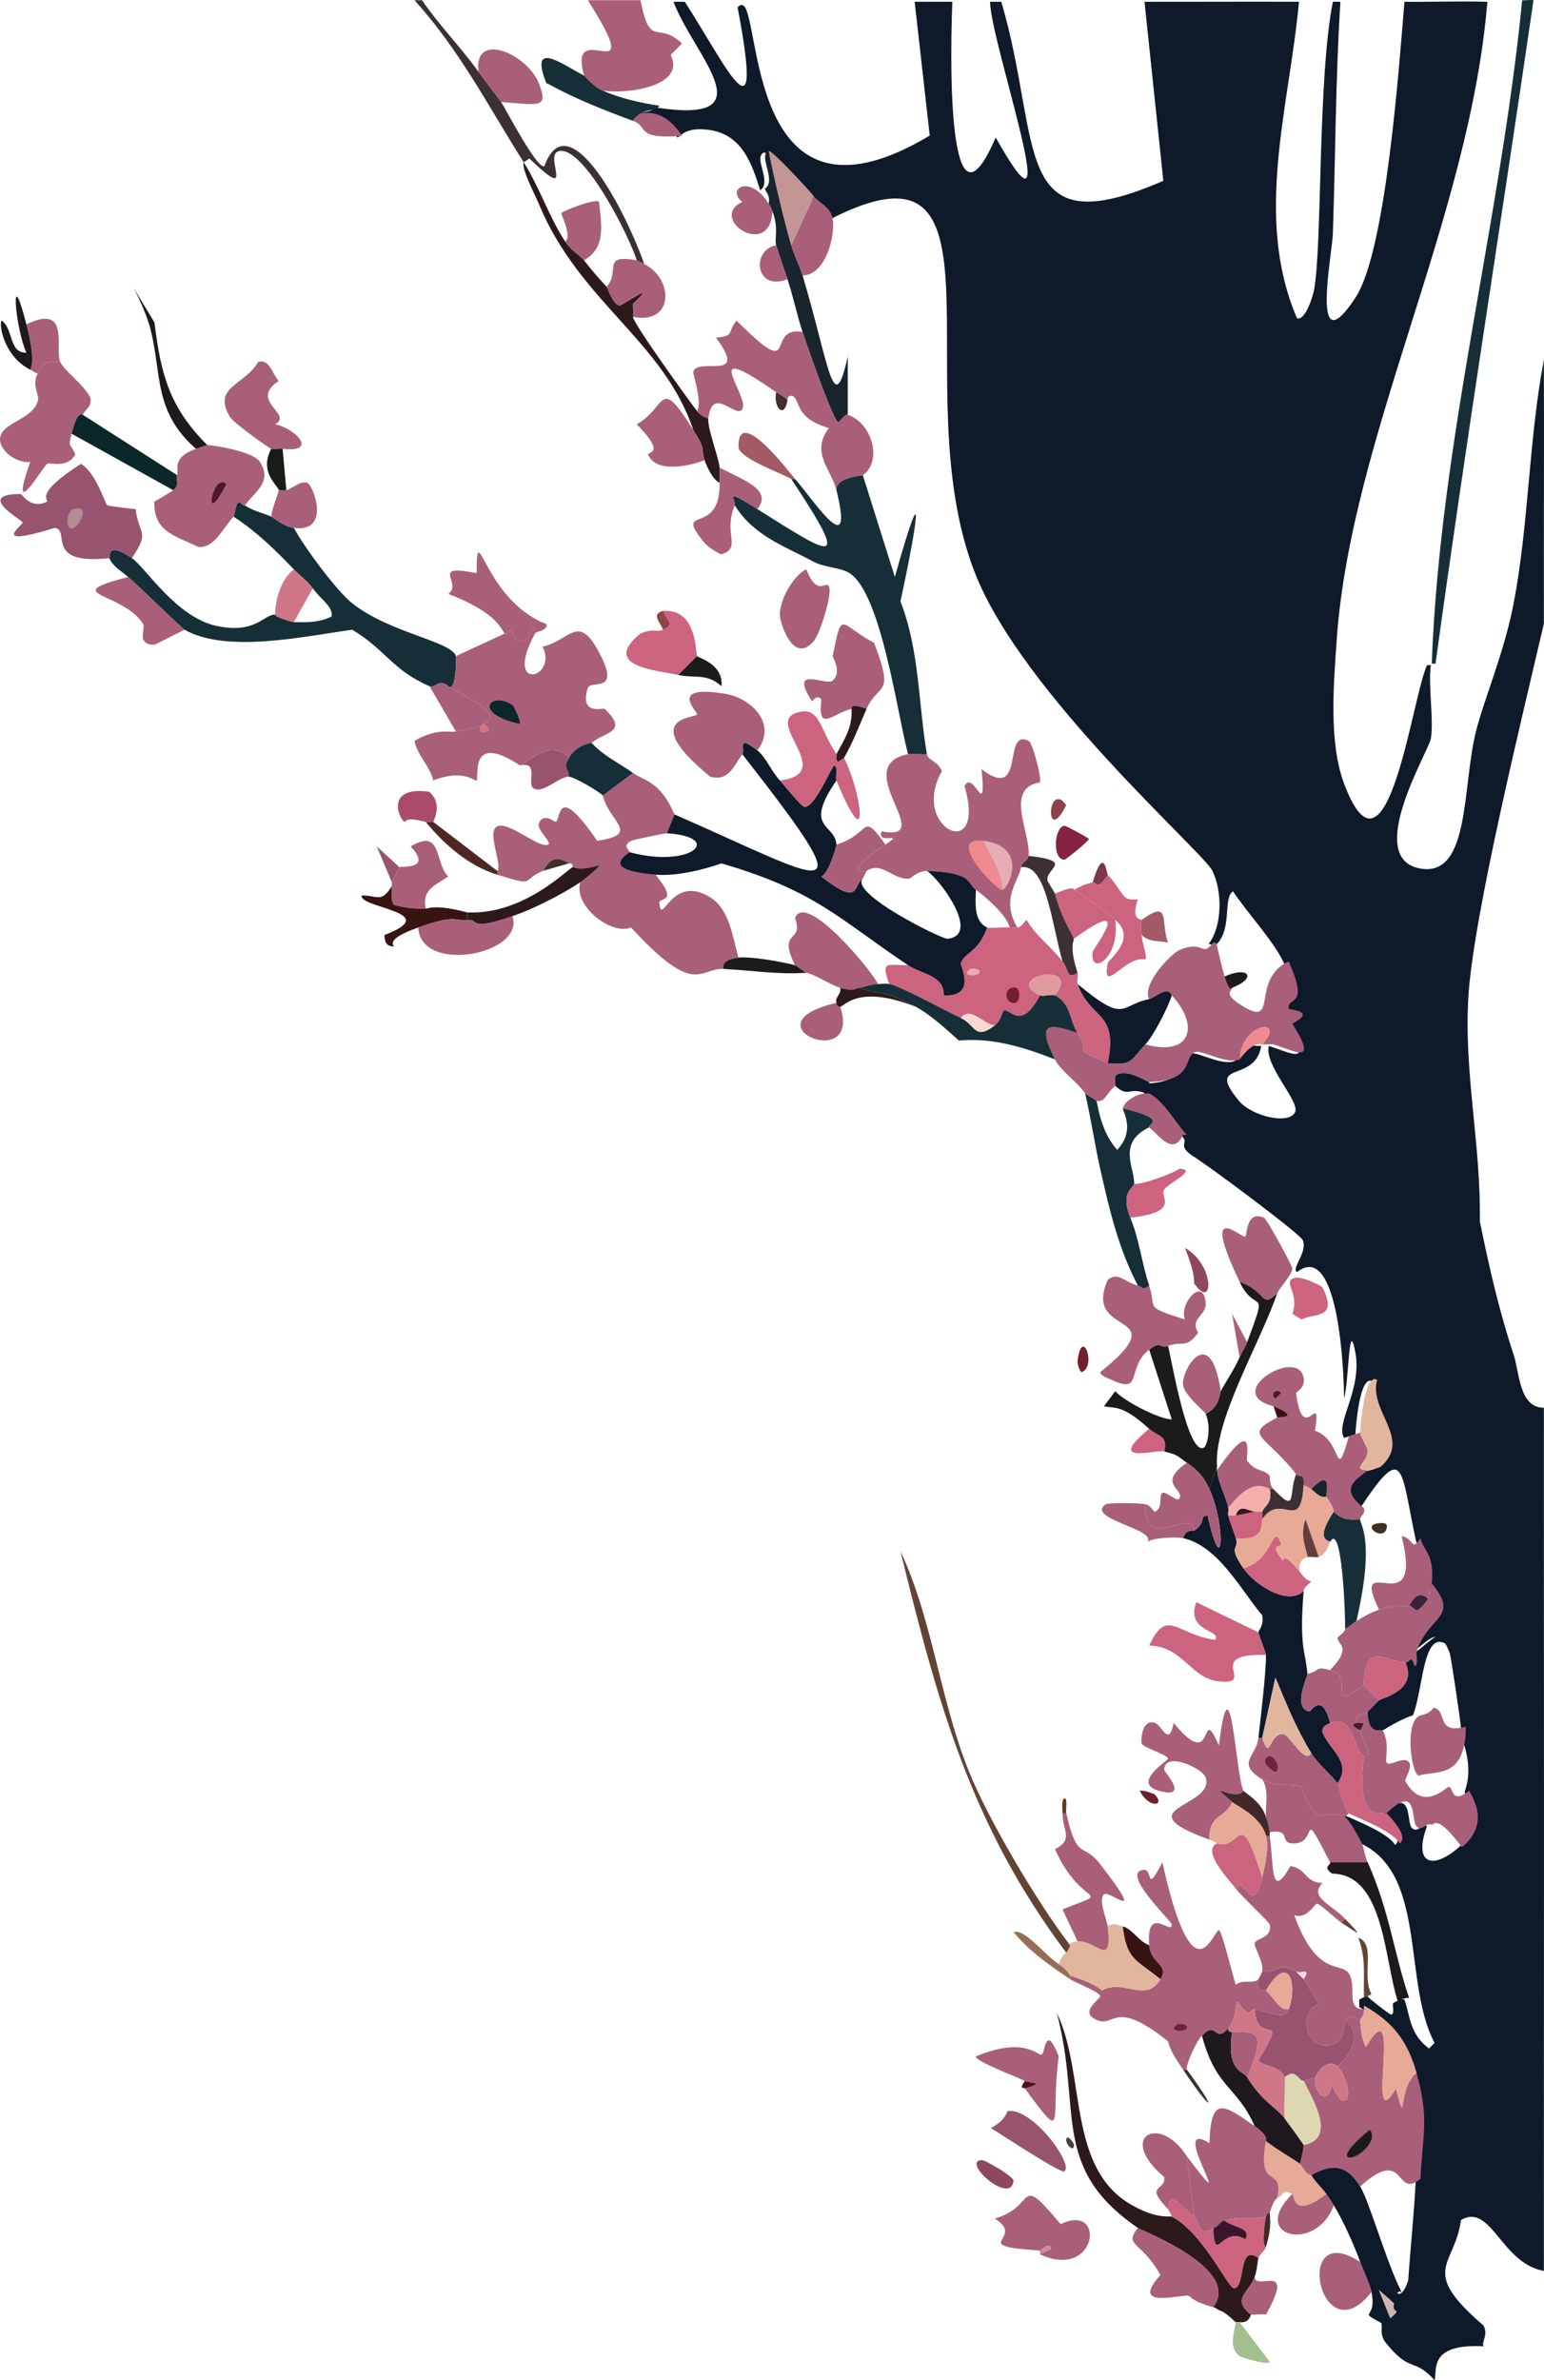 <?xml version="1.0" encoding="UTF-8"?>
<svg id="Layer_2" data-name="Layer 2" xmlns="http://www.w3.org/2000/svg" viewBox="0 0 1303.24 2008.24">
  <defs>
    <style>
      .cls-1 {
        fill: #fad6e7;
      }

      .cls-1, .cls-2, .cls-3, .cls-4, .cls-5, .cls-6, .cls-7, .cls-8, .cls-9, .cls-10, .cls-11, .cls-12, .cls-13, .cls-14, .cls-15, .cls-16, .cls-17, .cls-18, .cls-19, .cls-20, .cls-21, .cls-22, .cls-23, .cls-24, .cls-25, .cls-26, .cls-27, .cls-28, .cls-29, .cls-30, .cls-31, .cls-32, .cls-33, .cls-34, .cls-35, .cls-36, .cls-37, .cls-38, .cls-39, .cls-40, .cls-41, .cls-42, .cls-43, .cls-44, .cls-45, .cls-46, .cls-47, .cls-48, .cls-49 {
        stroke-width: 0px;
      }

      .cls-2 {
        fill: #4d4134;
      }

      .cls-3 {
        fill: #614434;
      }

      .cls-4 {
        fill: #77394b;
      }

      .cls-5 {
        fill: #5f371a;
      }

      .cls-6 {
        fill: #50182e;
      }

      .cls-7 {
        fill: #4e2724;
      }

      .cls-8 {
        fill: #2c191a;
      }

      .cls-9 {
        fill: #551019;
      }

      .cls-10 {
        fill: #a1bf8f;
      }

      .cls-11 {
        fill: #6f1f2d;
      }

      .cls-12 {
        fill: #3a162b;
      }

      .cls-13 {
        fill: #3d3034;
      }

      .cls-14 {
        fill: #392239;
      }

      .cls-15 {
        fill: #3a1720;
      }

      .cls-16 {
        fill: #852340;
      }

      .cls-17 {
        fill: #1b1b1b;
      }

      .cls-18 {
        fill: #19242d;
      }

      .cls-19 {
        fill: #0c2729;
      }

      .cls-20 {
        fill: #3f3026;
      }

      .cls-21 {
        fill: #371312;
      }

      .cls-22 {
        fill: #0e1929;
      }

      .cls-23 {
        fill: #422929;
      }

      .cls-24 {
        fill: #a95f79;
      }

      .cls-25 {
        fill: #1f181e;
      }

      .cls-26 {
        fill: #171c16;
      }

      .cls-27 {
        fill: #162e38;
      }

      .cls-28 {
        fill: #ddd7b2;
      }

      .cls-29 {
        fill: #cd89a2;
      }

      .cls-30 {
        fill: #e19a9d;
      }

      .cls-31 {
        fill: #cc647f;
      }

      .cls-32 {
        fill: #e2b69d;
      }

      .cls-33 {
        fill: #ab4b6a;
      }

      .cls-34 {
        fill: #cf7787;
      }

      .cls-35 {
        fill: #cdb6b0;
      }

      .cls-36 {
        fill: #c39594;
      }

      .cls-37 {
        fill: #b48c94;
      }

      .cls-38 {
        fill: #8e475d;
      }

      .cls-39 {
        fill: #6d2340;
      }

      .cls-40 {
        fill: #986d57;
      }

      .cls-41 {
        fill: #985371;
      }

      .cls-42 {
        fill: #8c4349;
      }

      .cls-43 {
        fill: #a25b65;
      }

      .cls-44 {
        fill: #663c38;
      }

      .cls-45 {
        fill: #e6aeb4;
      }

      .cls-46 {
        fill: #ee8a90;
      }

      .cls-47 {
        fill: #e7aa97;
      }

      .cls-48 {
        fill: #f6dace;
      }

      .cls-49 {
        fill: #f5afab;
      }
    </style>
  </defs>
  <g id="base_layer" data-name="base layer">
    <g>
      <path class="cls-27" d="M206.72,426.35c6.61,4.77,15.24,6.31,22.26,9.54,1.68.77,10.91,8.48,19.08,9.54,8.97,16.69,36.3,53.3,49.29,63.61,31.52,25,83.6,31.96,87.46,44.52.45,1.45.17,31.15-6.36,25.44-8.12-6.93-11.24,2.04-15.9,0-31.77-13.91-36.52-30.35-65.2-47.7-40.18,5.51-106.1,20.21-141.52,0-2.83-1.62-35.6-33.92-47.7-44.52-5.62-4.93-12.66-8.61-15.9-15.9,1.25-.14-3.23-15.21,19.08,0,11.37,7.75,37.45,50.02,71.56,57.24,33.2,7.03,39.93-9.98,49.29-9.54.76,2.4,15.05,6.35,15.9,6.36,11.19.14,21.42.42,31.8-4.77,1.47-8.28-8.18-13.47-15.9-23.85-5.08-6.83-10.42-10.16-15.9-15.9-15.98-16.72-31.45-31.79-50.88-44.52.4-.41,1.86-9.43,3.18-11.13,2.57-3.33,5.05,3.39,6.36,1.59Z"/>
      <g>
        <path class="cls-22" d="M578.05,1.49c35.54,55.3,67.46,125.1,44.52,4.77,1.83-2.65,4.79-2.7,6.36,0,13.23,22.79,8.36,196.43,155.83,108.13q-6.36-56.45-12.72-112.9c10.6.02,21.2-.02,31.8,0-2.74,70.05-1.27,202.96,36.57,114.49,62.74,111.43-3.83-78.19-4.77-114.49,3.18,0,6.36,0,9.54,0,35.19,119.84,6.81,207.56,136.75,151.06q-7.95-75.53-15.9-151.06c43.46.12,86.93-.21,130.39,0-8.08,88.34-38.44,181.91-1.59,267.14,7.33,1.93,13.58-19.86,14.31-23.85,7.07-38.4,3.01-178.75,15.9-243.29,2.12.01,4.24-.01,6.36,0-4.13,65.13-4.17,130.42-6.36,195.59-.59,17.48-19.63,112.81,19.08,54.06,25.8-39.16,36.76-194.87,41.34-249.65,23.3.23,46.69-.64,69.97,0-14.83,181.95-115.41,367.07-127.21,539.05-2.55,37.15-6.74,86.12,6.36,120.85,36.45,96.6,57.65-75.25,69.97-100.18h3.18c-2.39,17.43,2.68,46.57,0,62.02-1.88,10.83-57.62,102.3-7.95,109.72,41.27,6.16,34.32-69.63,46.11-116.08,7.31-28.8,23.83-66.3,31.8-108.13,12.82-67.27,12.64-137.72,25.44-205.13.27,74.2-.12,148.41,0,222.62-17.79,76.34-59.16,245.08-63.61,313.26-4.24,64.98,10.67,126.33,9.54,190.82,7.77,38.42,16.28,75.59,28.62,112.9,4.87,14.71,4.55,44.57,25.44,44.52.15,242.76.11,485.52,0,728.28-36.21-6.53-44.54-57.88-69.97-42.93-5.18,39.46-36.16,41.53,19.08,89.05,4.21,8.19-2.04,13.69,0,17.49-46.77-2.48-38.98,20.03-41.34,28.62-17.64-19.74-20.14-5.31-41.34-31.8-2.95-3.68-3.82-8.03-3.18-12.72-1.17-7.28,2.91-6.13,3.18-6.36,11.05-9.77.85-2.62,3.18-12.72,3.47-15.05,5.96-8.43,6.36-9.54.25-.69,4.49,4.31,9.54-11.13,1.93-28.21,4.95-55.99,6.36-84.28,1.89-37.9,7.55-50.72-3.18-89.05-7.55-26.98-19.49-43.03-44.52-57.24-.05-2.12.07-4.24,0-6.36l6.36-3.18c.61,1.15,19.4,16.19,20.67,15.9,3.2-.73.67-8.22,1.59-9.54.29-.41,6.19-4,9.54-3.18,5.09,14.86,4.27,28.74,20.67,41.34q2.39-2.39,4.77-4.77c-27.69-51.93-5.1-146.89-66.79-170.14-2.34-4.18-9.79-17.59-12.72-19.08q1.59-1.59,3.18-3.18c1.76,1.77,37.44,14.46,42.93,25.44,7.6-5.55-6.38-20.79-11.13-25.44,26.98-26.25,20.29,6.63,25.44,11.13,5.15,4.49,7.15-3.5,12.72-1.59-11.13,29.49,2.28,38.17,25.44,19.08,25.87-21.32,6.48-45.08,6.36-47.7-.11-2.44,8.77-17.4-3.18-47.7.16-2.1-.03-4.25,0-6.36.05-3.51-8.35-60.52-9.54-63.61-9.49-24.57-17.62-9.85-31.8,0,10.38-30.56,36.84-28.07,12.72-57.24,2.56-25.18-7.27-27.6-9.54-38.16-13-60.53-9.3-83.8-47.7-25.44-22.03-17-5.8-23.85,3.18-31.8.43-.38,9.29-1.56,11.13-3.18,26.66-23.44-10.48-46.39-3.18-73.15-10.83-6.42-14.19,39.89-14.31,44.52q-4.77,1.59-9.54,3.18c-7.87-11.72,15.11-40.28,9.54-71.56-5.79-32.53-5.41,23.08-9.54,38.16-.82-47.21-8.96-130.54-39.75-106.54-5.26-2.95,9.32-16.99,4.77-27.03-2.43-5.37-81.4-64.23-93.82-71.56-12.25-8.92-1.94-9.94-7.95-15.9-8.25-8.18-18.78-28.19-31.8-34.98v-9.54c40.25-1,27.94-23.1,39.75-25.44,5.66-1.12,26.11,10.74,36.57,6.36,13.17-17.42,18.3-11.88,19.08-12.72h3.18c-5.39,32.28-47.46,11.47-19.08,46.11,11.03,13.46,42.98,20.8,47.7,9.54,3.82-9.1-26.39-39.48-22.26-55.65,20.19,6.57,37.33,16.98,15.9-17.49,21.43-11.09-3.06-11.44-3.18-12.72-1.02-10.65,17.96-.22,0-39.75-8.15-17.93-30.87-42.3-42.93-60.43-9.27,5.73.95,35.44-17.49,47.7-.43-1.63.3-3.52-3.18-3.18,11.78-15.12,11.82-44.79,3.18-62.02-8.13-16.21-160.43-149.09-200.36-251.24-61.6-157.61,38.23-381.94-124.03-297.35-1.81-10.46-11.54-13.4-15.9-19.08-3.97-5.17-35.5-39.26-38.16-38.16-9.42,3.87,7.24,24.93-3.18,31.8-7.02-22.91-15.56-47.02-42.93-50.88-21.17-2.99-24.28,6.16-27.03,6.36-7.8-12.46-19.35-21.69-34.98-19.08,7.55-4,12.81-1.42,15.9-6.36,97.24,15.25,33.18-43.34,15.9-89.05,3.18,0,6.36,0,9.54,0Z"/>
        <path class="cls-27" d="M1294.37.19c-27.21,186.71-57.07,372.76-82.69,559.73h-3.18c7.05-188.6,57.9-372.4,76.33-559.73,3.1.27,6.54-.55,9.54,0Z"/>
        <path class="cls-24" d="M540.64.19c8.1,41.82,14.56,16.76,34.98,36.57l-9.54,9.54c12.97,26.07-35.51,33.33-57.24,30.21-8.56-3.75-15-12.25-15.9-12.72-14.49-52.94,55.72,19.07,3.18-63.61,14.84.01,29.68-.01,44.52,0Z"/>
        <path class="cls-13" d="M356.19.19c14.54,21.11,32.77,39.67,47.7,60.43,6.14,8.53,13.11,17.06,19.08,25.44,2.74,3.84,30.76,57.95,36.57,54.06,19.11-52.88,65.46,30.13,84.28,82.69-1.49-.74-6.01-3.12-6.36-3.18-5.76-19-43.97-95.65-65.2-92.23-14.94,2.4,16,46.06-25.44,6.36q-2.39,1.59-4.77,3.18C412.35,90.03,387.84,41.98,349.83.19c2.12,0,4.24,0,6.36,0Z"/>
        <path class="cls-24" d="M206.72,426.35c-1.31,1.8-3.79-4.92-6.36-1.59-1.32,1.7-2.78,10.72-3.18,11.13-8.4,8.59-16.52,27.7-30.21,25.44-16.97-8.7-37.96-12.16-36.57-38.16.86-.36,15.21-8.92,15.9-9.54,6.02-5.41,1.46-8.84,3.18-12.72,2.03-4.56-5.46-14.43,15.9-22.26,1.98-.73,9.04-3.14,9.54-3.18,2.47-.18,38.67,4.91,44.52,14.31,10.64,17.1-4.09,24.7-12.72,36.57Z"/>
        <path class="cls-41" d="M114.49,429.53c2.82,22.81,12.46,18.03-3.18,41.34-22.31-15.21-17.83-.14-19.08,0-55.67,6.21-32.15-23.94-46.11-25.44-56.41,17.35-26.09-2.49-27.03-4.77-.82-2-40.49-23.94-1.59-23.85,1.31,0,8.46,13.51,22.26,6.36,2.12-1.1-12.59-5.66,28.62-31.8,13.3,8.32,20.2,33.88,22.26,34.98,1.06.57,22.66,3.31,23.85,3.18Z"/>
        <path class="cls-24" d="M50.88,305.5c3.28,7.27,20.59,19.64,25.44,30.21,1.2,7.99-3.86,8.65-6.36,14.31-.37.85-4.12-5.75-9.54,15.9-3.05,12.17-1.44,7.05,3.18,17.49-7.17,12.41-21.6,6.28-23.85,7.95-3.57,2.64-33.21,52.86-14.31-1.59C14.84,391.15-.02,380.94,0,370.7c.03-14.06,26.5-15.91,31.8-31.8,2.09-6.25-5.44-12.98,0-23.85,4.99-9.97,7.68-10.32,19.08-9.54Z"/>
        <path class="cls-8" d="M477.04,203.73c5.51,8.23,12.61,11.72,15.9,15.9,6.64,8.43,11.63,14.42,19.08,22.26.67.7,5.51,15.59,11.13,15.9,1.68.09,33.81-22.23,11.13-1.59-.18,3.69.28,7.46,0,11.13-.36,4.79,47.32,70.82,54.06,79.51,2.71,3.49,5.75,4.72,9.54,6.36-.92,7.95,8.76,32.77,9.54,41.34.38,4.16-.06,8.52,0,12.72-5.6-2.1-10.94-13.73-12.72-19.08-3.66-10.98,2.37-6.49-9.54-25.44-25.13-75.06-96.31-108.24-130.39-190.82-2.97-7.19-14.81-29.47-12.72-34.98,13.46,21.25,21.86,47.17,34.98,66.79Z"/>
        <path class="cls-24" d="M235.34,321.4c-25.91,16.9,12.83,28.01-3.18,36.57,17.26,3.47,36.96,24.21,6.36,20.67-3.18-.37-7.34.69-9.54,0-2.11-.66-31.8-21.64-34.98-27.03-15.06-25.47,12.62-26.54,23.85-46.11,10.03-3.47,12.7,11.99,17.49,15.9Z"/>
        <path class="cls-24" d="M155.83,531.3q-12.72,6.36-25.44,12.72c-.15-.51-6.93,1.21-9.54-4.77-1.21-2.77,1.25-10.75,0-12.72-17.36-27.44-72.83-24.08-12.72-39.75,12.11,10.61,44.87,42.91,47.7,44.52Z"/>
        <path class="cls-19" d="M69.97,350.02q39.75,25.44,79.51,50.88c-1.72,3.88,2.84,7.31-3.18,12.72q-42.93-23.85-85.87-47.7c5.42-21.65,9.17-15.05,9.54-15.9Z"/>
        <path class="cls-24" d="M248.06,445.43c-8.17-1.06-17.4-8.77-19.08-9.54.12-5.62,6.5-21.11,6.36-22.26,2.07-.23,4.79.46,6.36,0,5.56-1.65,10.97-7.84,17.49-6.36,4.95,1.13,20.92,42.32-11.13,38.16Z"/>
        <path class="cls-25" d="M174.91,375.47c-.5.04-7.56,2.45-9.54,3.18-35.72-31.49-28.67-61.84-38.16-100.18-6.61-26.69-30.08-60.73,3.18-6.36,5.34,43.61,12.6,71.53,44.52,103.36Z"/>
        <path class="cls-24" d="M50.88,305.5c-11.4-.78-14.1-.43-19.08,9.54-2.38-.46-4.18-2.08-6.36-3.18,4.46-7.15-1.01-29.63-3.18-38.16,37.53-18.29,23.75,21.01,28.62,31.8Z"/>
        <path class="cls-25" d="M22.26,273.7c2.17,8.53,7.64,31.01,3.18,38.16-22.96-11.53-26.8-40.21-23.85-41.34,10.12,7.84,5.78,27.4,20.67,27.03-9.51-21.07-14.22-79.66,0-23.85Z"/>
        <path class="cls-26" d="M238.52,378.65q1.59,17.49,3.18,34.98c-1.57.46-4.29-.23-6.36,0-.47-3.83-17.09-15.1-6.36-34.98,2.2.69,6.36-.37,9.54,0Z"/>
        <path class="cls-24" d="M1027.23,798.44c2.07,7.76,4.53,19.4,6.36,25.44,4.47,14.78,6.12,9.02,6.36,9.54.7,1.53-7.34,4.52,4.77,12.72,37.21,25.18,8.91-18.98,42.93-34.98,17.96,39.53-1.02,29.1,0,39.75.12,1.28,24.61,1.63,3.18,12.72,21.43,34.48,4.29,24.06-15.9,17.49-1.45-.47-4.26.24-6.36,0h-3.18c20.94-22.36-17.16-19.59-19.08,12.72-10.47,4.38-30.92-7.48-36.57-6.36-11.81,2.35.49,24.44-39.75,25.44-1.65.04-17.33-10.92-27.03-6.36-3.26,1.53-.76,8.83-1.59,9.54-8.58,7.38-8.5,14.15-15.9,12.72-.32-.47-9.22-5.89-9.54-6.36-6.52-9.64-20.43-18.5-25.44-28.62-14.45-29.21-8.13-31.83,19.08-22.26,3.67,5.52,5.71,9.31,4.77,15.9q10.34,4.77,20.67,9.54c21.82,1.96,19.13-2.87,31.8-15.9,37.08,10.46,46.92-14.44,22.26-41.34-3.6-8.73-13.93,2.15-19.08,3.18-6.65-12.49,18.67-38.44,25.44-41.34,21.19-9.1,18.43,6.72,28.62-6.36,3.48-.34,2.75,1.56,3.18,3.18Z"/>
        <path class="cls-24" d="M1148.08,1704.82c.56,7.94,1.15,15.02,4.77,22.26,32.93-55.19-1.8,81.48,25.44,34.98,9.55,37.27.69-1.2,17.49-12.72,10.73,38.33,5.07,51.15,3.18,89.05-21.93,17.61-11.86-28.7-50.88,6.36-10.32-16.55-21.69-20.72-41.34-9.54-4.9-.46-7.43-7.44-9.54-9.54,1.09-2.91,3.49-15.15,3.18-15.9,27.9-5.31,8.06-37.81,0-54.06.5,0,7.63-2.54,9.54-3.18-1.32,12.98,10.59,25.91,14.31,6.36,11.39,28.44,21.49,6.98,4.77-15.9,12.32-9.98,20.44-28.14,6.36-38.16,4.95-6.63,7.96-2.18,12.72,0Z"/>
        <path class="cls-24" d="M1138.53,1211.88q4.77-1.59,9.54-3.18c-.06,2.33,6.32,13.53,6.36,14.31.61,11.05-14.62,16.82,0,17.49-8.98,7.95-25.21,14.8-3.18,31.8,1.53,5.06-2.91,6.24-3.18,9.54-8.46.92-16.12.24-22.26-6.36-.6-.65,1.51-1.26-6.36-12.72-.73-1.06,6.19-26.07-12.72-6.36-1.7-1.15-4.27-2.66-6.36-3.18.74-12.14-3.06-5.36-6.36-9.54-26.63-33.77-45.21-32.57-15.9-47.7,1.09-.56,21.01.59-3.18-9.54-44.23-11.07,21-50.6,25.44-23.85,1.48,8.91-6.5,11.6-6.36,12.72,5.59,46.62,21.89-5.78,15.9,31.8,23.69,7.87,16.64,46.4,28.62,4.77Z"/>
        <path class="cls-24" d="M1167.16,1459.94c6.25,12.1,1.55,23.76,3.18,27.03,2.19,4.39,14.34-6.2,19.08,0,3.07,4.02-4.1,14.26-3.18,15.9,14.88,26.52,34.31,4.93,36.57,4.77,4.27-.3,1.28,15.53,17.49,3.18.12,2.62,19.51,26.38-6.36,47.7-21.42-28.85-23.73-18.49-25.44-19.08-5.57-1.91-7.57,6.08-12.72,1.59-5.15-4.5,1.54-37.38-25.44-11.13-2.29-2.24-26.78,11.62-19.08-47.7,8.54-2.72-1.62-11.68-3.18-22.26,3.15-5.69,5.15-6.7-3.18-6.36-1.81-7.83,5.78-6.15,9.54-9.54-.11,20.96,12.16,14.82,12.72,15.9Z"/>
        <path class="cls-24" d="M1195.78,1393.15c-1.15,3.4,1.94,9.57-1.59,12.72-3.54-10.98-3.82-2.96-7.95-3.18-17.19-.92-34.2-18.77-34.98,19.08-35.46,25.48-5.52-6.86-28.62-12.72,19.34-19.57,5.96-21.88,6.36-27.03.12-1.51,6.23-4.18,6.36-7.95,3.64-1.48,6.15-4.29,9.54-6.36,6.93-4.24,11.14-6.7,19.08-9.54,12.58-4.51,16.14-2.09,25.44-3.18,2.99-.35,4.25,4.77,7.95,3.18,3.22-3.01,5.91-5.45,7.95-9.54.29-.59,3.11-12.07,3.18-12.72,24.12,29.17-2.34,26.69-12.72,57.24Z"/>
        <path class="cls-22" d="M1148.08,1844.75c7.42,11.89,22.93,66.21,34.98,89.05-.4,1.11-2.89-5.51-6.36,9.54q-6.36-5.57-12.72-11.13,4.77,11.93,9.54,23.85c-.27.24-4.35-.92-3.18,6.36-27.59-15.36-7.46-2.62-12.72-28.62-1.22-6.01-6.95-18.09-9.54-25.44-4.65-13.2-15.01-36.15-22.26-47.7-2.16-3.44-3.95-6.21-6.36-9.54-4.08-5.64-9.14-9.98-12.72-15.9,19.65-11.18,31.02-7.01,41.34,9.54Z"/>
        <path class="cls-24" d="M1135.35,1533.08c2.93,1.49,10.38,14.9,12.72,19.08,3.62,6.46,3.02,11.54,6.36,19.08h-31.8c-25.75-50.21-9.44-16.35-30.21-15.9-13.97.3-1.2-12.54-20.67-9.54-1.28-9.27-3.11-12.02-3.18-12.72-.83-8.89,3.05-22.84-3.18-31.8,11.15,6.84,28.75,3.28,33.39,6.36,12.94,38.53,20.01,17,36.57,25.44Z"/>
        <path class="cls-24" d="M1106.73,1479.02c5.53,9.02,15.61,17.01,22.26,25.44.84,1.07,5.74,21.64,9.54,25.44q-1.59,1.59-3.18,3.18c-16.56-8.45-23.64,13.09-36.57-25.44-4.64-3.08-22.24.48-33.39-6.36-22.59-13.85-4.89-19.4-3.18-34.98h3.18c7,20.64,5.48-3.74,17.49-3.18,5.91.28,18.47,26.21,23.85,15.9Z"/>
        <path class="cls-18" d="M667.86,206.91c2.52,8.91,7.03,17.08,9.54,25.44,22.47,74.82,26.05,123.44,38.16,68.38v49.29c-2.46-.79-5.89,4.95-7.95,6.36-4.28-1-26.22-64.22-30.21-76.33-4.75-14.41-7.91-29.98-12.72-44.52-3.15-9.52-6.6-19.03-9.54-28.62-1.67-5.42,2.39-14.54-3.18-28.62-1.44-3.64-1.33-3.32-3.18-6.36,1.48-7.15-2.12-9.25-3.18-12.72,10.42-6.87-6.24-27.94,3.18-31.8,5.63,26.75,11.62,53.18,19.08,79.51Z"/>
        <path class="cls-31" d="M1151.26,1482.2c-7.69,59.32,16.79,45.46,19.08,47.7,4.75,4.66,18.73,19.89,11.13,25.44-5.5-10.98-41.17-23.68-42.93-25.44-3.8-3.8-8.7-24.38-9.54-25.44,12.61-17.91-7.6-28.43-12.72-42.93-1.9-5.37,6.49-7.46,6.36-7.95,20.9-5.4,17.26,16.56,28.62,28.62Z"/>
        <path class="cls-24" d="M1237.12,1456.76c-.03,2.11.16,4.26,0,6.36-2.89,37.09-24.07,30.51-39.75,34.98-6.25-2.25-12.27-46.14,1.59-50.88,9.44-1.72,10.5-6.45,11.13-6.36,11.77,1.74,1.52,22.96,27.03,15.9Z"/>
        <path class="cls-27" d="M492.94,63.8c.9.47,7.34,8.97,15.9,12.72,15.01,6.57,31.73,10.22,47.7,12.72-3.09,4.94-8.35,2.36-15.9,6.36-.4.21-6.18,4.89-6.36,6.36-55.61-20.36-69.28-30.69-73.15-31.8-14.77-37.53,13.83-15.68,31.8-6.36Z"/>
        <path class="cls-47" d="M1195.78,1749.34c-16.8,11.52-7.95,49.99-17.49,12.72-27.25,46.5,7.48-90.17-25.44-34.98-3.62-7.24-4.21-14.32-4.77-22.26-.17-2.41,3.28-2.73,3.18-9.54-.02-1.06.02-2.12,0-3.18,25.03,14.21,36.97,30.27,44.52,57.24Z"/>
        <path class="cls-24" d="M1198.96,1297.74c2.27,10.57,12.11,12.98,9.54,38.16-.07.65-2.89,12.13-3.18,12.72-7.65-6.1-11.75-1.37-15.9,6.36-9.3,1.09-12.86-1.33-25.44,3.18-25.82-53.84,38.35,14.99,19.08-62.02,10.18,1.13,8.1,13.75,15.9,1.59Z"/>
        <path class="cls-24" d="M702.84,184.65c2.49,14.37-6.05,47.69-25.44,47.7-2.51-8.36-7.02-16.53-9.54-25.44q9.54-20.67,19.08-41.34c4.36,5.68,14.09,8.62,15.9,19.08Z"/>
        <path class="cls-22" d="M1227.58,1393.15c-26.89-29.32-25.4,30.69-34.98,54.06-7.71,2.43-18.36,8.26-25.44,12.72-.56-1.08-12.83,5.05-12.72-15.9,3.6-3.25,6.25-6.4,9.54-9.54,1.59-1.52,32.84-8.08,22.26-31.8,4.13.22,4.41-7.8,7.95,3.18,3.53-3.15.44-9.32,1.59-12.72,14.18-9.85,22.31-24.57,31.8,0Z"/>
        <path class="cls-25" d="M1154.44,1571.24c18.74,42.28,21.93,76.35,34.98,114.49-3.35-.82-9.25,2.77-9.54,3.18-11.74-36.4-11.5-107.74-55.65-108.13-8.35-6.18-.41-7.23-1.59-9.54h31.8Z"/>
        <path class="cls-32" d="M1154.44,1240.5c-14.62-.67.61-6.44,0-17.49-.04-.78-6.42-11.98-6.36-14.31.12-4.64,3.48-50.94,14.31-44.52-7.3,26.75,29.84,49.71,3.18,73.15-1.84,1.62-10.7,2.8-11.13,3.18Z"/>
        <path class="cls-36" d="M686.94,165.57q-9.54,20.67-19.08,41.34c-7.46-26.33-13.45-52.76-19.08-79.51,2.66-1.09,34.2,32.99,38.16,38.16Z"/>
        <path class="cls-24" d="M966.8,922.47c.92.39,2.37-.42,3.18,0,13.03,6.79,23.55,26.8,31.8,34.98h-3.18c-8.21,17.36-18.55,2.49-28.62-6.36-2.5-2.2,17.85-6.65-22.26-15.9,1.5-6.66,12.54-12.44,19.08-12.72Z"/>
        <path class="cls-24" d="M575.63,114.68c-40.39,2.9-27.46-7.64-41.34-12.72.18-1.47,5.96-6.15,6.36-6.36,15.63-2.61,27.19,6.62,34.98,19.08Z"/>
        <path class="cls-22" d="M969.98,912.93v9.54c-.81-.42-2.26.39-3.18,0-13.3-5.69-14.72,3.95-25.44-6.36.83-.72-1.67-8.01,1.59-9.54,9.7-4.56,25.38,6.4,27.03,6.36Z"/>
        <path class="cls-46" d="M1065.39,881.13c-.78.84-5.91-4.7-19.08,12.72,1.92-32.31,40.02-35.08,19.08-12.72Z"/>
        <path class="cls-3" d="M1157.62,1682.55l-6.36,3.18c-.58-18.23,2.07-32.87-4.77-50.88,15.33,5.67,2.41,31.26,11.13,47.7Z"/>
        <path class="cls-35" d="M1176.7,1943.34c-2.33,10.1,7.87,2.95-3.18,12.72q-4.77-11.93-9.54-23.85,6.36,5.57,12.72,11.13Z"/>
        <path class="cls-8" d="M989.06,1870.19c26.17,13.33,47.65,60.46,52.47,60.43,10.13-.07,3.02-38.34,20.67-25.44-.67,1.79-1.07,10.1-3.18,15.9-4.85,13.35-19.94,18.57-3.18,31.8-1.21,4.8-4.68,7.01-9.54,6.36-1.04-.14-2.14.14-3.18,0-.79-.11-8.17-8.12-12.72-9.54-2.79-.87-3.61-2.49-6.36-3.18,24.44-32.14-59.23-63.79-63.61-66.79-74.47-51.07-46.74-99.96-68.38-181.28,24.91,51.46,7.96,130.98,63.61,162.19,21.55,12.09,31.85,8.75,33.39,9.54Z"/>
        <path class="cls-24" d="M1068.57,1952.88c-1.96-.79-8.4.28-12.72,0-16.76-13.23-1.67-18.46,3.18-31.8.79,12.48,35.15-14.12,9.54,31.8Z"/>
        <path class="cls-10" d="M1046.31,1987.86c-8.78-6.69-5.32-17.66-3.18-28.62,1.04.14,2.14-.14,3.18,0l25.44,33.39c-1.57,3.6-24.41-3.99-25.44-4.77Z"/>
        <path class="cls-24" d="M454.78,70.16c8.63,21.62.35,18.31-31.8,15.9-5.97-8.38-12.94-16.91-19.08-25.44-4.51-34.74,40.86-15.56,50.88,9.54Z"/>
        <path class="cls-24" d="M537.46,219.63c.35.06,4.87,2.44,6.36,3.18,25.09,12.55,25.23,51.38-9.54,44.52.28-3.68-.18-7.44,0-11.13,22.68-20.64-9.45,1.68-11.13,1.59-5.62-.32-10.46-15.2-11.13-15.9,12.11-13.02-5.07-27.72,25.44-22.26Z"/>
        <path class="cls-24" d="M569.27,687.13q-3.18,7.95-6.36,15.9c-1.54-.1-28.86,5.62-30.21,6.36-8.28,4.55-.62,8-1.59,9.54-1.25,1.99-26.35,15.15,22.26,19.08,20.19,24.89,2.67,18.47,3.18,23.85,2,21.04,9.77-25.35,42.93-4.77,16.49,10.24,18.78,33.48,23.85,50.88-5.22.67-14.28,2.37-12.72,9.54-20.42-.97-23.31,24.61-77.92-34.98-15.93,6.92-48.66-17.32-42.93-38.16,2.04-1.34,16.54-12.75,15.9-14.31-18.19,5.23-21.22,1.19-22.26,1.59.34-3.88-2.76-2.9-3.18-3.18-15.88-10.69-19.63,5.19-22.26,6.36-18.93,8.4-4.71,13.36-38.16,3.18v-3.18c4.82-5.08-10.89-36.3,1.59-38.16,10.85-1.62,34.05,19.46,41.34,15.9,3.46-1.69-9.7-12.41-7.95-17.49,3.58-10.38,13.7-1.2,14.31-1.59,4.78-3.03.61-33.95,34.98,15.9,37.55-5.49,9.77-16.19,4.77-38.16q12.72-9.54,25.44-19.08c9.06,6.52,23.03,6.78,34.98,34.98Z"/>
        <path class="cls-24" d="M451.6,534.48c-27.43,50.44,19.89,37.81,6.36,11.13,23.03-5.07,30.01-28.69,47.7,4.77,19.06,36.06-7.16,22.66-9.54,30.21-7.35,23.32,13.22,16.44,14.31,17.49,20.45,19.74.72,19.1-11.13,28.62-.89.72-12.13.88-19.08,12.72-13.7-14.88-28.64-.88-41.34,6.36-43.92-28.95-34.09,11.08-36.57,12.72-1.63,1.07-10.93-10.17-36.57,0-2.76-11.97-13.43-21.19-15.9-33.39,19.32-11.38,30.45-6.73,34.98-7.95,1.63-.44,26.3-3.85,28.62-11.13,2.82-8.83-28.07-21.87-34.98-27.03,6.53,5.7,6.81-23.99,6.36-25.44l41.34-19.08c1.65,1.17,4.49-3.34,4.77-3.18,1.81,1.07,2.17,8.23,6.36,9.54,12.67,3.96,10.28-23.03,14.31-6.36Z"/>
        <path class="cls-24" d="M359.37,766.64c-1.63-.25-10.61,1.2-27.03-3.18-2.68-3.72-1.73-10.59-1.59-15.9.03-1.02-.2-2.22,0-3.18.39-1.86,5.27-11.49,6.36-12.72,1.02-1.15,28.39,2.67,9.54-17.49,26.94-16.3,20.03,14.47,31.8,25.44-12.25,7.61-22.48,11.82-19.08,27.03Z"/>
        <path class="cls-8" d="M489.76,744.38c-16.03,10.58-38.99,22.27-57.24,28.62-38,13.22-27.42,2.27-38.16,3.18v-6.36c47.68,2.19,84.43-36.4,89.05-38.16,1.04-.4,4.07,3.64,22.26-1.59.64,1.56-13.87,12.97-15.9,14.31Z"/>
        <path class="cls-24" d="M378.45,579c6.91,5.16,37.8,18.21,34.98,27.03-2.32,7.28-27,10.69-28.62,11.13q-11.13-19.08-22.26-38.16c4.67,2.04,7.78-6.93,15.9,0Z"/>
        <path class="cls-21" d="M359.37,766.64c1.74.26,7.31-4.21,34.98,3.18v6.36c-11.55.98-9.19-4.96-41.34,6.36-30.4,10.7-19.24,15.81-20.67,15.9-8.95.55-7.37-9.31-7.95-9.54,51.2-19.36-21.75-22.68-19.08-33.39,13.22-.2,16.33,6.88,25.44-7.95-.14,5.31-1.09,12.18,1.59,15.9,16.42,4.38,25.41,2.93,27.03,3.18Z"/>
        <path class="cls-33" d="M362.55,668.05c.42,1.38,11.13,7.58,3.18,25.44-2.05-.22-4.69.45-6.36,0-18.56-5.02-16.69.36-17.49,0-5.76-2.57-16.63-30.86,20.67-25.44Z"/>
        <path class="cls-7" d="M365.73,693.49q27.03,20.67,54.06,41.34v3.18c-24.11-7.33-44.6-25.37-60.43-44.52,1.67.45,4.31-.22,6.36,0Z"/>
        <path class="cls-41" d="M337.11,731.66c-1.09,1.23-5.97,10.86-6.36,12.72q-6.36-15.11-12.72-30.21,9.54,8.75,19.08,17.49Z"/>
        <path class="cls-20" d="M480.22,728.47l-22.26,6.36c2.63-1.17,6.38-17.05,22.26-6.36Z"/>
        <path class="cls-24" d="M451.6,534.48c-4.04-16.67-1.64,10.32-14.31,6.36-4.19-1.31-4.55-8.47-6.36-9.54-.28-.16-3.12,4.35-4.77,3.18-3.36-2.39-3.88-16.34-47.7-33.39,12.64-9.27-16.72-25.67,23.85-17.49.2-50.2,5.58,22.27,58.83,42.93,1.86,5.49-8.48,6-9.54,7.95Z"/>
        <path class="cls-31" d="M588.35,553.56q-7.95,7.95-15.9,15.9c-18.75-4-65.67-7.43-31.8-34.98,11.87-4.76,14.19-.67,19.08-3.18,9.27-4.75,4.79-5.22,0-15.9.87-.24,2.23-.02,3.18,0,25.71.61,24.15,36.03,25.44,38.16Z"/>
        <path class="cls-24" d="M585.17,362.74c11.91,18.96,5.88,14.46,9.54,25.44-12.32,5.05-41.16,11.43-47.7-4.77-.89-2.21,15.91.29-9.54-25.44,25.94-14.48,18.07-42.38,47.7,4.77Z"/>
        <path class="cls-24" d="M639.23,429.53c-30.52-19.13-17.22-7.68-19.08-3.18-10.06,24.24,6.37,35.76-11.13,41.34-.82.26-11.22-5.73-14.31-9.54-27.48-33.81,13.44-3.93,12.72-50.88-.06-4.2.38-8.56,0-12.72,22.16,11.45,44.59,19.01,31.8,34.98Z"/>
        <path class="cls-42" d="M559.73,531.3c-3.33-7.38-9.89-13.19,0-15.9,4.79,10.68,9.27,11.15,0,15.9Z"/>
        <path class="cls-34" d="M263.96,496.32q-7.95,14.31-15.9,28.62c-.86-.01-15.14-3.96-15.9-6.36.39-13.37,4.72-29.48,15.9-38.16,5.48,5.74,10.82,9.07,15.9,15.9Z"/>
        <path class="cls-6" d="M186.05,407.27c1.86-.63,4.06-.24,4.77,1.59-18.14,34.91-12.75,1.11-4.77-1.59Z"/>
        <path class="cls-37" d="M62.02,429.53c16.55-5.28,2.8,20.28-3.18,15.9-3.77-2.76-1.82-14.3,3.18-15.9Z"/>
        <path class="cls-24" d="M677.4,280.06c4,12.11,25.94,75.33,30.21,76.33,2.06-1.41,5.49-7.15,7.95-6.36,20.41,6.57,29.7,39.04,12.72,50.88-1.05.73-22.73,1.57-22.26,12.72-4.47-17.95-22.12-31.8-6.36-52.47-28.29-8.2-23.56-21.55-30.21-27.03-5.7-.99-4.54,3.36-4.77,3.18-7.37-5.7-9.07-6.03-9.54-6.36-67.91-47.48-21.78,3.34-28.62,14.31-5.28,8.45-25.3-20.85-28.62,7.95-3.79-1.64-6.83-2.87-9.54-6.36,4.66-8.04-3.83-31.59-3.18-33.39,4.5-12.51,47.57,9.21,19.08-28.62,16.79-1.22,9.1-4.98,17.49-14.31,54.47,54.43,22.9,4.1,55.65,9.54Z"/>
        <path class="cls-24" d="M492.94,219.63c-3.29-4.18-10.39-7.67-15.9-15.9,6.1-3.88-3.51-22.69-3.18-23.85.45-1.6,29.02-12.98,31.8-9.54,1.89,19.26,6.14,38.55-12.72,49.29Z"/>
        <path class="cls-24" d="M868.21,722.11c-.45,4.19-5.84,5.33-6.36,9.54-1.3,10.63-17.74,26.27-3.18,50.88-2.99.15-3.56.09-6.36,0-2.35-10.13-20.41-25.97-28.62-31.8-7.92-5.62-1.47-14.52-41.34-15.9-5.06-.17-10.57,3.15-14.31,6.36-13.88,2.02-23.72-15.22-36.57-6.36-20.89,3.09,8.64-17.48,15.9-22.26,17.83-11.74-8.03.95-3.18-11.13,48.37,9.22-28.51-54.8,22.26-65.2,4.55-.93,10.87.62,15.9,0,.93,5.5,8.87,5.47,12.72,14.31-27.7,48.48,38.36,79.04,19.08,12.72,7.25-14.89,18.91,30.97,14.31-14.31,37.73,28.76,17.21-35.33,39.75-23.85,3.54,1.8,11.24,31.72,9.54,34.98-30.5,4.99-7.51,43.23-9.54,62.02Z"/>
        <path class="cls-27" d="M728.28,400.91q13.52,42.93,27.03,85.87c27.71-98.27,17.83-40.33,4.77,20.67,16.04,41.25,15.03,85.94,22.26,128.8-5.03.62-11.35-.93-15.9,0-9.11-33.83-22.46-135.27-49.29-152.65-7.31-4.74-21.63-4.93-30.21-9.54-24.79-13.31-50.59-21.85-66.79-47.7,1.87-4.49-11.44-15.95,19.08,3.18,63.39,39.74,80,51.94,28.62-25.44h3.18c15.41,17.18,50.62,72.4,34.98,9.54-.47-11.15,21.21-11.99,22.26-12.72Z"/>
        <path class="cls-31" d="M963.62,776.18c.16.62-1.04,1.33,0,12.72.82,9.01,4.97,17.93,3.18,20.67-16.72-4.12-37.1,31.31-31.8,3.18.62-3.29,25.29-20.58,6.36-36.57-9.84-8.31-24.84-19.38-34.98-25.44,3.31-1.13,3.92-3.12,15.9-6.36,2.97-.8,3.3,8.34,12.72-6.36,14.85,16.55,11.19,22.41,25.44,20.67-6.27,18.6,2.92,16.47,3.18,17.49Z"/>
        <path class="cls-31" d="M906.38,750.74c10.14,6.06,25.15,17.13,34.98,25.44,4.4,33.17-22.05,47.68-19.08,27.03.43-3.02,36.73-49.38-15.9-11.13-1.27-4.36-10.51-17.39-15.9-38.16,18.58-7.66,15.13-2.92,15.9-3.18Z"/>
        <path class="cls-13" d="M890.47,753.92c5.39,20.77,14.63,33.81,15.9,38.16.4,1.38-4.22,6.17,3.18,28.62-9.17,6.43-7.18-2.39-12.72-9.54-9.26-32.09-13.67-82.7-34.98-79.51.52-4.21,5.91-5.35,6.36-9.54,39.27,4.44,14.32,10.45,15.9,20.67.18,1.15,6.2,10.51,6.36,11.13Z"/>
        <path class="cls-43" d="M985.88,795.26c-7.45-1.7-15.54-.01-22.26-6.36-1.04-11.39.16-12.1,0-12.72,24.91-18.23,15.7,2.15,22.26,19.08Z"/>
        <path class="cls-16" d="M898.42,696.67c1.16-.15,20.11,10.1,20.67,11.13.64,1.19-19.32,17.52-20.67,17.49-10.69-.2-8.5-27.56,0-28.62Z"/>
        <path class="cls-4" d="M935,738.02c-9.43,14.7-9.75,5.56-12.72,6.36,9.69-32.09,11.77-7.42,12.72-6.36Z"/>
        <path class="cls-42" d="M892.06,674.41c3.9-1.04,5.63,2.7,7.95,4.77-14.54,29.41-16.28-2.54-7.95-4.77Z"/>
        <path class="cls-24" d="M648.77,171.93c1.85,3.04,1.74,2.72,3.18,6.36-1.91,41.19-54.97,6.11-25.44-7.95-13.99-11.14,6.83-23.83,22.26,1.59Z"/>
        <path class="cls-24" d="M655.13,206.91c2.94,9.59,6.39,19.11,9.54,28.62-26.78,10.81-31.27-24.26-9.54-28.62Z"/>
        <path class="cls-22" d="M1027.23,1240.5c1.09,10.96,7.41,21.51,9.54,31.8.39,1.91-.45,4.53,0,6.36,1.49,6.06,4.49,13.04,6.36,19.08,3.19,10.3-7.4,5.44,6.36,25.44,9.57,13.91,37.64,32.18,50.88,19.08-3.85,48.66,1.54,50.15,3.18,69.97.24,2.87-13.07,28.57,1.59,31.8,1.43.32,10.57-17.41,17.49,9.54.13.49-8.26,2.58-6.36,7.95,5.12,14.5,25.33,25.02,12.72,42.93-6.65-8.44-16.73-16.42-22.26-25.44-12.62-20.59-20.97-41.51-30.21-63.61q-5.57,25.44-11.13,50.88h-3.18c1.99-18.11,6.58-56.34,6.36-69.97-.03-2-5.56-14.92-6.36-19.08-.32-1.65,5-5.15,3.18-14.31-18.9-22.9-37.3-58.44-66.79-65.2,2.15-7.94,9.08-6.02,9.54-6.36,11.19-8.25,3.02-11.51,11.13-12.72,13.17,58.57,15.61,8.36,1.59-22.26q3.18-9.54,6.36-19.08c.07,1.05-.1,2.13,0,3.18Z"/>
        <path class="cls-17" d="M1078.11,1091.03c-15.36,44.28-53.57,106.86-50.88,146.29q-3.18,9.54-6.36,19.08c-4.91-10.71-9.53-15.58-19.08-22.26-9.74-6.81-7.04-6.28-19.08-9.54,3.01-13.94-5-12.07-12.72-19.08-23.74-21.56-29.37-16.71-38.16-19.08l9.54-12.72c5.89,7.37,36.24,23.65,47.7,23.85q-9.54-29.42-19.08-58.83c10.49-8.08,8.6-.67,15.9-3.18,2.48,8.33,16.24,92.62,30.21,85.87,2.37-1.14,6.84-15.6,1.59-28.62,11.68-5.25,11.86-17.5,12.72-19.08,5.27-9.64,11.42-18.41,15.9-28.62,1.88-4.29,4.73-8.36,6.36-12.72,18.7-49.94,7.47-21.83-6.36-50.88,23.83,8.32,17.52,23.05,31.8,9.54Z"/>
        <path class="cls-24" d="M960.44,1084.66c4.6,1.14,3.03,4.68,9.54,0,6.7,20.16-5.43,17.25,30.21,28.62-5.38-13.23,15.43-36.85,17.49-14.31,1.03,11.23-13.85,13.05-6.36,25.44-10.44,13.96-11.94,6.5-25.44,11.13-7.3,2.51-5.41-4.9-15.9,3.18-19.56,15.07-4.82,38.27-31.8,25.44-3.01-1.43-9.07-3.18-9.54-6.36,66.52-53.81-15.74-27.85,6.36-77.92,9.12-7.39,13.85,1.9,25.44,4.77Z"/>
        <path class="cls-27" d="M925.46,928.83c1.26,1.86,2.56,24.32,17.49,41.34,15.9-16.57,4.36-33.14,4.77-34.98,40.12,9.26,19.76,13.71,22.26,15.9-27.4,13.28-12.02,34.48-12.72,47.7-.19,3.58-12.01,6.76-3.18,28.62,7.57,18.32,9.71,38.6,15.9,57.24-6.51,4.68-4.94,1.14-9.54,0-16.45-31.37-24.13-64.34-31.8-98.59-4.72-21.07-7.81-42.55-12.72-63.61.32.47,9.22,5.89,9.54,6.36Z"/>
        <path class="cls-24" d="M1078.11,1091.03c-14.29,13.51-7.97-1.22-31.8-9.54-34-71.42,1.87-36.25,4.77-38.16,1.77-1.17.37-22.48,15.9-15.9,2.26.96,23.9,40.48,23.85,42.93-.09,5.06-11.53,17.24-12.72,20.67Z"/>
        <path class="cls-24" d="M1074.93,1256.4h-3.18c-15.18-8.32-26.57,5.84-34.98,15.9-2.13-10.29-8.45-20.84-9.54-31.8,33.89-48.71,23.77-10.07,25.44-7.95,7.96,10.11,13.7,6.3,19.08,12.72.37.44-.85,6.89,3.18,11.13Z"/>
        <path class="cls-24" d="M1030.41,1173.71c-.86,1.58-1.04,13.83-12.72,19.08-.57-1.42-17.61-15.46-19.08-23.85-2.14-12.17,22.97-54.76,31.8,4.77Z"/>
        <path class="cls-31" d="M954.08,1027.42c-8.83-21.86,2.99-25.04,3.18-28.62,7.09.96,34.09-9.35,38.16-12.72,16.22.86-8.25,11.37-12.72,17.49-4.49,6.15,14.93,18.83-28.62,23.85Z"/>
        <path class="cls-31" d="M1092.42,1078.3c6.63-2,23.29,6.83,23.85,7.95,13.86,27.69-7.96,21.15-17.49,27.03q-3.98-2.39-7.95-4.77c6.37-17.97-8.81-27.07,1.59-30.21Z"/>
        <path class="cls-13" d="M1100.37,1253.22c-2.53,41.5-18.55,4.81-34.98,28.62.56-1.11-.54-4.57,0-6.36,1.49-4.94,8.93-6.8,6.36-19.08h3.18c20.22,21.29,12.46,4.32,19.08-12.72,3.3,4.19,7.1-2.6,6.36,9.54Z"/>
        <path class="cls-38" d="M1000.19,1052.86c25.33,14.18,24.35,53.52,7.95,30.21-1.03-1.47,2.01-5.25-7.95-30.21Z"/>
        <path class="cls-24" d="M1052.67,1132.37c-1.63,4.36-4.48,8.43-6.36,12.72q-3.18-18.29-6.36-36.57,6.36,11.93,12.72,23.85Z"/>
        <path class="cls-21" d="M1078.11,1195.97q-1.59-4.77-3.18-9.54c24.19,10.13,4.27,8.98,3.18,9.54Z"/>
        <path class="cls-31" d="M896.83,811.16c5.54,7.15,3.55,15.98,12.72,9.54.82,2.48-.85,7.22,0,9.54,11.33,31,34.69,22.68,25.44,66.79q-10.34-4.77-20.67-9.54c.94-6.59-1.1-10.38-4.77-15.9-7.21-10.87-5.21-24.44-19.08-31.8,23.77-30.13-46.15-15.63-12.72,0-15.9,30.67-25.45,10.88-30.21,12.72-1.81.7-2.1,8.37-7.95,12.72-9.51-.83-20.33-16.86-28.62-6.36-14.21-6.6-51.07-27.02-60.43-28.62-6.63-19.28-3.27-16.13,15.9-15.9,11.38,7.62,30.86,8.54,30.21,25.44,28.17,1.47,13.69-25.14,14.31-27.03,3.12-9.46,14.53-8.51,22.26-30.21,1.64.76,11.62-.25,19.08,0,2.8.09,3.37.15,6.36,0,3.41-.17,5.45-4.46,7.95-6.36,8.25,14.23,19.57,21.25,30.21,34.98Z"/>
        <path class="cls-27" d="M741,830.24c3-.11,6.75-.48,9.54,0,9.35,1.6,46.21,22.03,60.43,28.62,12.86,5.97,11.33,19.23,28.62,6.36,5.85-4.35,6.14-12.02,7.95-12.72,4.76-1.84,14.31,17.95,30.21-12.72,2.5,1.17,10.52-1.17,12.72,0,13.88,7.36,11.87,20.94,19.08,31.8-27.21-9.57-33.53-6.94-19.08,22.26-26.11-10.26-52.87-18.54-81.1-15.9-10.63-9.53-24.12-21.97-36.57-28.62-27.11-14.48-28.84-9.36-47.7-15.9,5.95-1.1,9.42-2.93,15.9-3.18Z"/>
        <path class="cls-22" d="M969.98,842.96c5.15-1.03,15.48-11.91,19.08-3.18-2.63,9.35-15.6,34.49-22.26,41.34-12.67,13.03-9.99,17.86-31.8,15.9,9.25-44.11-14.11-35.79-25.44-66.79,41.1,34.19,35.17,17.78,60.43,12.72Z"/>
        <path class="cls-17" d="M1039.95,833.42c-.24-.52-1.89,5.24-6.36-9.54,19.94-9.06,28.14,1.07,6.36,9.54Z"/>
        <path class="cls-24" d="M1135.35,1618.95l-3.18,3.18c-4.57-3.05-18.06-16.09-20.67-15.9-2.05.15-8.54,13.49-19.08,9.54,19.17,53.21,39.63,39.1,46.11,49.29,7.17,11.26-3.31,30.2,12.72,30.21.1,6.81-3.35,7.13-3.18,9.54-4.76-2.18-7.77-6.63-12.72,0-.62.83-.26,15.68-7.95,19.08-23.93,10.59-33.58-25.02-14.31-33.39q-6.36-10.34-12.72-20.67c6.75-10.19-2-4.34-6.36-6.36-18.48-8.56-11.7,1.09-28.62,0,1.26-9.01-7.19-20.77-6.36-23.85,1.33-4.92,14.8-3.83,12.72-15.9-.35-2.05-24.03-24.02-28.62-30.21,6.34-13.59,14.24,26.02,22.26-9.54,2.36-10.45,5.88-24.57,3.18-34.98h3.18c3.62,25.54.31,55.33,17.49,25.44,13.51,1.89,12.07,13.96,27.03,14.31-11.39,12.04,6.58,17.28,19.08,30.21Z"/>
        <path class="cls-41" d="M1094.01,1663.47q3.18,3.18,6.36,6.36,6.36,10.34,12.72,20.67c-19.27,8.37-9.62,43.98,14.31,33.39,7.7-3.41,7.33-18.25,7.95-19.08,14.08,10.02,5.96,28.19-6.36,38.16-.98.8-3.23-4.65-11.13,0-4.89,2.88-7.36,9.34-7.95,9.54-1.91.64-9.04,3.18-9.54,3.18-4.75.04-6.15-11.12-15.9-3.18-4.98-10.6-20.09-8.86-22.26-14.31,26.63-44.23-.93-9.53-3.18-42.93,15.37,2.65,24.84,9.58,28.62,0,7.92-20.08.34-49-19.08-15.9-.75-.73-8.44,3.4-6.36-9.54.24-.26,3.13-6.01,3.18-6.36,16.93,1.09,10.14-8.56,28.62,0Z"/>
        <path class="cls-25" d="M1036.77,1711.18c-.32,2.63.73,3.11,3.18,3.18-4.99,33.46,9.51,32.92,12.72,38.16,12.71,20.73,23.92,24.73,31.8,34.98,2.42,3.14,15.38,21,15.9,22.26.31.75-2.09,12.99-3.18,15.9-1.22-1.21-18.49-11.37-28.62-19.08-.63-.48,3.08-3.89-9.54-12.72-15.23-34.39-32.53-31.54-44.52-76.33,13.17-13.77,10.04,7.32,22.26-6.36Z"/>
        <path class="cls-47" d="M1097.19,1825.67c2.11,2.1,4.64,9.08,9.54,9.54,3.58,5.92,8.64,10.26,12.72,15.9-28.64,22-26.98.77-28.62,0-9.24-4.34-5.59.22-12.72,3.18,5.86-28.17-17.48-4.57-9.54-47.7,10.13,7.72,27.4,17.87,28.62,19.08Z"/>
        <path class="cls-28" d="M1100.37,1755.7c8.06,16.25,27.9,48.75,0,54.06-.52-1.26-13.48-19.12-15.9-22.26-1.25-5.53.74-33.4,0-34.98,9.75-7.94,11.15,3.22,15.9,3.18Z"/>
        <path class="cls-34" d="M1128.99,1742.98c16.72,22.89,6.62,44.34-4.77,15.9-3.72,19.55-15.64,6.62-14.31-6.36.59-.2,3.06-6.67,7.95-9.54,7.9-4.65,10.15.8,11.13,0Z"/>
        <path class="cls-17" d="M1156.03,1797.04c2.16,1.18,2.27,6.1,1.59,7.95-6.87,18.79-41.89,24.83-1.59-7.95Z"/>
        <path class="cls-24" d="M1059.03,1793.86c12.62,8.83,8.91,12.24,9.54,12.72-7.94,43.14,15.4,19.53,9.54,47.7-.14.7-2.56.24-6.36,12.72-.07.22-1.94-1.3-3.18,3.18-18.43,3.64-17.4-1.1-34.98,3.18-4.22,1.03-5.35,5.58-9.54,6.36-12.6,9.3-12.25-6.89-15.9-9.54q-3.18-25.44-6.36-50.88c48.31,63.98-18.02-34.12,19.08-11.13,1.18-40.56,11.67-32.85,38.16-14.31Z"/>
        <path class="cls-31" d="M1008.14,1870.19c3.65,2.65,3.31,18.84,15.9,9.54,1.61,32.54,6.95-2.65,27.03,9.54,5.78-10.01-11.36-9.88-17.49-15.9,17.58-4.28,16.55.46,34.98-3.18-.52,1.88-4.1,24.56,0,25.44-1.19,4.07-4.85,5.49-6.36,9.54-17.65-12.9-10.54,25.37-20.67,25.44-4.82.04-26.31-47.1-52.47-60.43-.49-1.68-2.93-6.11-3.18-6.36,2.78-17.49,6.8-4.85,22.26,6.36Z"/>
        <path class="cls-24" d="M1148.08,1908.35c2.59,7.35,8.32,19.43,9.54,25.44-43.27,55.68-67.69-63-9.54-25.44Z"/>
        <path class="cls-24" d="M1119.45,1851.11c2.41,3.33,4.2,6.1,6.36,9.54-14.97,40.74-71.96,26.41-34.98-9.54,1.65.77-.02,22,28.62,0Z"/>
        <path class="cls-23" d="M1068.57,1895.63c-4.1-.88-.52-23.56,0-25.44,1.24-4.48,3.11-2.97,3.18-3.18,1.17,10.71-.14,18.26-3.18,28.62Z"/>
        <path class="cls-23" d="M1049.49,1510.82c.61,1.33,15.18,9,19.08,22.26.07.71,1.9,3.45,3.18,12.72.14,1.04-.15,2.14,0,3.18h-3.18c-4.24-16.35-24.52-25.15-28.62-28.62-24.91-21.07,2.78.7,9.54-9.54Z"/>
        <path class="cls-3" d="M1132.17,1622.13l3.18-3.18c15.11,15.64,13.19,14.1-3.18,3.18Z"/>
        <path class="cls-47" d="M1106.73,1256.4c3.78,2.57,7.02,7.56,12.72,6.36,7.87,11.47,5.76,12.07,6.36,12.72-17.08,25.66-2.81,23.98-3.18,25.44-1.06,4.22-4.82,11.35-9.54,12.72q-5.57-15.9-11.13-31.8c-5.62,14.85,2.05,28.03,1.59,31.8-.09.71-8.26.82-6.36,12.72-15.18-18.82-13.61-8.69-14.31-9.54-13-15.76-.31-10.84-1.59-14.31-7.22-19.55-6.15,14.49-31.8,20.67-13.76-20-3.17-15.14-6.36-25.44,25.78,2.83,21.09-13.59,22.26-15.9,16.44-23.82,32.45,12.88,34.98-28.62,2.09.52,4.67,2.03,6.36,3.18Z"/>
        <path class="cls-27" d="M1148.08,1281.84c-.36,4.48,12.87,16.61-3.18,85.87-3.39,2.07-5.9,4.88-9.54,6.36.34-10.02-2.56-91.17-12.72-73.15.37-1.46-13.9.22,3.18-25.44,6.14,6.6,13.8,7.28,22.26,6.36Z"/>
        <path class="cls-18" d="M1119.45,1262.76c-5.7,1.2-8.94-3.8-12.72-6.36,18.91-19.71,12,5.3,12.72,6.36Z"/>
        <path class="cls-6" d="M1076.52,1173.71h3.18q.8.8,1.59,1.59l-1.59,1.59-1.59,1.59-1.59,1.59-1.59-1.59v-3.18l1.59-1.59Z"/>
        <path class="cls-24" d="M1122.63,1409.05c23.1,5.86-6.83,38.2,28.62,12.72q6.36,6.36,12.72,12.72c-3.29,3.14-5.95,6.3-9.54,9.54-3.76,3.39-11.35,1.71-9.54,9.54-7.59,1.76,3.13,6.01,3.18,6.36,1.56,10.58,11.72,19.54,3.18,22.26-11.36-12.06-7.72-34.02-28.62-28.62-6.92-26.95-16.06-9.23-17.49-9.54-14.66-3.23-1.35-28.93-1.59-31.8,11.93-2.56,5.32-6.67,19.08-3.18Z"/>
        <path class="cls-6" d="M1148.08,1459.94c-.05-.35-10.77-4.6-3.18-6.36,8.33-.34,6.33.67,3.18,6.36Z"/>
        <path class="cls-31" d="M1186.24,1402.69c10.58,23.72-20.67,30.29-22.26,31.8q-6.36-6.36-12.72-12.72c.78-37.85,17.8-20,34.98-19.08Z"/>
        <path class="cls-14" d="M1205.32,1348.63c-2.04,4.09-4.73,6.54-7.95,9.54-3.7,1.59-4.96-3.53-7.95-3.18,4.15-7.73,8.25-12.46,15.9-6.36Z"/>
        <path class="cls-20" d="M1165.57,1285.02c3.77-.13,5.97.68,4.77,4.77-3.28,11.21-23.31-4.14-4.77-4.77Z"/>
        <path class="cls-32" d="M1106.73,1479.02c-5.39,10.31-17.94-15.63-23.85-15.9-12.01-.56-10.49,23.82-17.49,3.18q5.57-25.44,11.13-50.88c9.25,22.1,17.59,43.02,30.21,63.61Z"/>
        <path class="cls-39" d="M1070.16,1482.2c4.58-2.83,11.92,9.74,6.36,12.72-.77.41-13.89-8.07-6.36-12.72Z"/>
        <path class="cls-24" d="M1062.21,1669.83c-2.08,12.95,5.61,8.81,6.36,9.54,8.17,7.96,11.2,16.74,19.08,15.9-3.78,9.58-13.25,2.65-28.62,0-4.49-.77-2.82,10.03-14.31-6.36-2.28,1.34-.85,14.32-7.95,22.26-12.23,13.68-9.09-7.41-22.26,6.36-5.39,5.63-13.86,25.26-12.72,28.62h-3.18c-5.1-7.59-10.42-14.8-12.72-23.85-44.5-35.8-45.27-12.53-58.83-17.49-17.93-6.57,1.92-18.02,1.59-20.67-.46-3.65-20.94-11.25-25.44-14.31v-3.18c2.51,1.49,17.71,4.89,27.03,12.72,18.12-10.41,36.57,11.42,49.29-9.54,7.66-12.62-8.32-12.54-9.54-28.62-2.69-35.26,19.58-7.69,19.08-17.49-.15-2.89-43.84-43.9-23.85-46.11,8.38-.93,1.43,21.69,15.9-6.36,26.14,117.53,42.44,58.42,47.7,57.24,2.36-.53,12.58,42.16,14.31,46.11,5.1-5.05,15.01-.23,19.08-4.77Z"/>
        <path class="cls-24" d="M1049.49,1510.82c-6.76,10.24-34.45-11.53-9.54,9.54-5.09,13.91-19.89,9.83-19.08,31.8-73.79-26.73,5.1-27.19-3.18-52.47-2.57-7.84-35.12-22.73-34.98-6.36.01,1.55,22.24,25.25-4.77,17.49-23-6.61,7.88-25.23,7.95-27.03.13-3.12-20.36-9.01-22.26-12.72-.62-1.21-.55-21.02,11.13-17.49,6.06,1.83,11.82,21.2,15.9,0,36.27,44.75,21.07-19.85,38.16,19.08,9.91-80.53,13.95,23.42,20.67,38.16Z"/>
        <path class="cls-31" d="M1062.21,1377.25c.8,4.16,6.33,17.08,6.36,19.08-53.87-1.72-6.75,25.83-39.75,22.26-24.35-2.63-29.86-29.49-58.83-30.21,15.26-32.53,22.52-9.42,55.65-4.77,6.11-8.45-25.12-6.59-15.9-31.8q26.24,12.72,52.47,25.44Z"/>
        <path class="cls-24" d="M741,830.24c-6.49.25-9.95,2.08-15.9,3.18-.75-.26-4.24,3.62-15.9,0-9.6-2.97-18.49-10.11-28.62-12.72-.56-.14-8.99-6.21-9.54-6.36-15.33-30.72,7.98-18.28,0-39.75,8.93-23.26,65.41,45.07,69.97,55.65Z"/>
        <path class="cls-24" d="M935,1625.31c4.27,36.92-9.82,11.34-25.44,12.72q-6.36-13.52-12.72-27.03c44.96-18.28,16.42.62-6.36-50.88,15.96-7.83,6.36-15.91,6.36-30.21h3.18c9.34,41.12,13.73,23.65,28.62,42.93,40.59,52.54,8.16,21.36,3.18,25.44-5.06,4.15,2.56,21.71,3.18,27.03Z"/>
        <path class="cls-24" d="M877.75,1901.99c2.29-1.3,9.63-4.23,9.54-4.77-1.12-6.45-9.06,1.62-9.54,1.59-63.44-4.14-10.33-9.67-38.16-27.03,36.3-9.95,17.89-40.18,55.65,4.77,38.67-18.82,31.35,47.93-17.49,25.44Z"/>
        <path class="cls-32" d="M947.72,1625.31c3.36,28.56,11.16,27.67,31.8,44.52-12.72,20.96-31.17-.87-49.29,9.54-9.33-7.83-24.52-11.23-27.03-12.72-.58-.34-2.38-4.85-9.54-9.54,2.52-7.78,6.03-9.07,6.36-9.54,3.69-5.23,2.88-6.17,3.18-6.36s-2.2-2.42,6.36-3.18c15.62-1.38,29.71,24.19,25.44-12.72,4.46-3.27,8.08-1.37,12.72,0Z"/>
        <path class="cls-24" d="M1024.05,1946.52c-17.12-4.31-19.56-9.27-20.67-9.54-6.38-1.53-50.93,12.14-23.85-17.49-16.36-29.29-31.38-24.14-19.08-39.75,4.37,3,88.05,34.64,63.61,66.79Z"/>
        <path class="cls-24" d="M1020.86,1256.4c14.02,30.62,11.58,80.83-1.59,22.26-8.11,1.21.06,4.47-11.13,12.72-2.66-21.08-43.08,21.16-41.34-22.26,4.12.68,7.21,6.64,7.95,6.36,7.28-2.81,3.02-13.6,6.36-15.9,2.7-1.86,12.35,8.09,14.31,4.77,4.75-8.04-19.54-12.2,6.36-30.21,9.55,6.68,14.18,11.55,19.08,22.26Z"/>
        <path class="cls-24" d="M865.03,1762.06c18.67-5.31,4.19-4.22,0-6.36-6.23-3.18-42-16.61-41.34-20.67,41.71-17.4,52.46.03,55.65-1.59,2.78-1.41,3.08-27.26,14.31,1.59-7.47,53.94,7.28,75.65-28.62,27.03Z"/>
        <path class="cls-24" d="M394.35,776.18c10.74-.91.16,10.04,38.16-3.18,11.05,32.12-77.35,49.53-79.51,9.54,32.16-11.32,29.79-5.38,41.34-6.36Z"/>
        <path class="cls-3" d="M903.2,1641.21c-.3.19.51,1.14-3.18,6.36-80.49-107.34-108.65-211.06-139.93-338.7,26.82,56.95,33.3,124.6,57.24,184.46,16.63,41.56,57.68,111.06,85.87,147.88Z"/>
        <path class="cls-24" d="M1001.78,1819.31q3.18,25.44,6.36,50.88c-15.47-11.21-19.48-23.85-22.26-6.36-20.77-21.23-1.56-14.7-3.18-27.03-40.44-33.93-3.96-53.96,19.08-17.49Z"/>
        <path class="cls-31" d="M1065.39,1583.97c-8.02,35.56-15.93-4.05-22.26,9.54-4.27-5.75-29.77-32.22-15.9-38.16,21.23,6.47,18.01-35.18,38.16,28.62Z"/>
        <path class="cls-41" d="M850.72,1781.14c20.8-2.97,55.81,44.94,47.7,50.88-2.9,2.13-54.65-32.08-62.02-36.57,13.23-7.01,13.2-14.15,14.31-14.31Z"/>
        <path class="cls-47" d="M1068.57,1548.98c2.7,10.41-.82,24.54-3.18,34.98-20.16-63.8-16.93-22.16-38.16-28.62-.34-.1,1.39-.37-6.36-3.18-.81-21.97,13.99-17.89,19.08-31.8,4.1,3.47,24.39,12.27,28.62,28.62Z"/>
        <path class="cls-24" d="M966.8,1269.12c-1.74,43.42,38.69,1.18,41.34,22.26-.46.34-7.39-1.58-9.54,6.36-4.54-1.04-24.7-.77-30.21,3.18,8.59-10.73-52.8-19.56-34.98-31.8,1.38-.95,25-1.39,33.39,0Z"/>
        <path class="cls-24" d="M709.2,849.32c18.59,56.36-81.42,14.8-3.18-3.18.46,1.7-.58,2.95,3.18,3.18Z"/>
        <path class="cls-17" d="M623.33,807.98c10.01-1.29,37.04,3.51,47.7,6.36.55.15,8.99,6.22,9.54,6.36-23.21,1.79-46.66-2.07-69.97-3.18-1.56-7.17,7.5-8.87,12.72-9.54Z"/>
        <path class="cls-21" d="M969.98,1641.21c1.23,16.08,17.2,16,9.54,28.62-20.64-16.85-28.44-15.97-31.8-44.52,8.68,2.57,13.45,12.87,22.26,15.9Z"/>
        <path class="cls-31" d="M982.7,1224.6c-6.99-1.89-50.54,11.93-12.72-19.08,7.72,7.01,15.73,5.14,12.72,19.08Z"/>
        <path class="cls-8" d="M725.1,833.42c18.87,6.54,20.6,1.42,47.7,15.9-49.16-19.2-60.27.21-63.61,0-3.76-.23-2.72-1.48-3.18-3.18-1.44-5.28,4.48-7.29,3.18-12.72,11.67,3.62,15.15-.26,15.9,0Z"/>
        <path class="cls-38" d="M828.46,1822.49c3.29-.21,27.39,14.14,27.03,17.49-2.28,21.25-44.45-16.39-27.03-17.49Z"/>
        <path class="cls-40" d="M893.65,1657.11c7.17,4.69,8.96,9.2,9.54,9.54v3.18c-17.55-11.94-34.08-23.14-47.7-39.75,9.83-2.84,25.31,18.61,38.16,27.03Z"/>
        <path class="cls-20" d="M998.6,1746.16h3.18c26.3,35.77,22.59,38.36-3.18,0Z"/>
        <path class="cls-11" d="M962.03,1510.82c3.1-.73,12.28,2.7,12.72,3.18,9.62,10.57-5.9,11.45-12.72-3.18Z"/>
        <path class="cls-9" d="M865.03,1762.06c-.74-1-5.24,1.13,0-6.36,4.19,2.14,18.67,1.05,0,6.36Z"/>
        <path class="cls-29" d="M877.75,1901.99v-3.18c.48.03,8.42-8.04,9.54-1.59.09.54-7.25,3.47-9.54,4.77Z"/>
        <path class="cls-2" d="M901.6,1803.4c.49-.05,6,4.72,4.77,7.95-1.87,4.91-10.02-7.42-4.77-7.95Z"/>
        <path class="cls-5" d="M900.01,1529.9h-3.18c0-5.17-1.07-10.49,1.59-12.72,3.01,0,.86,9.5,1.59,12.72Z"/>
        <path class="cls-22" d="M639.23,633.07c7.09,5.49,12.25,18.4,19.08,25.44,3.19,3.28,17.96,22.07,20.67,22.26,9.24.65,23.6-36.12,25.44-34.98,3.67,3.2.23,9.45,1.59,12.72-28.41,41.26-1.25,35.96,0,54.06.1,1.49-6.5,24.31-12.72,27.03,33.29,25.92,26.62,7.12,34.98,1.59-11.49,12.7,67,51.4,71.56,50.88,28.85-3.26-7.56-51.51-17.49-57.24,39.87,1.38,33.42,10.28,41.34,15.9-.1,10.79-2.21,26.36,9.54,31.8-7.74,21.71-19.14,20.75-22.26,30.21-.62,1.89,13.86,28.5-14.31,27.03.65-16.91-18.83-17.82-30.21-25.44-58.48-39.17-77.98-62.73-157.42-85.87-16.41,5.68-38.49,10.93-55.65,9.54-48.61-3.93-23.51-17.09-22.26-19.08,52.75,14.29,80.47-12.76,31.8-15.9q3.18-7.95,6.36-15.9c131.59,57.5,163.35,85.01,57.24-50.88,2.88-4.03-5.04-16.93,12.72-3.18Z"/>
        <path class="cls-27" d="M499.3,626.71c9.67,10.81,23.38,17.1,34.98,25.44q-12.72,9.54-25.44,19.08c-3.37-3.65-24.33-15.8-28.62-15.9-.61-8.62-5.57-6.4,0-15.9,6.95-11.84,18.19-12,19.08-12.72Z"/>
        <path class="cls-41" d="M480.22,639.43c-5.57,9.5-.61,7.29,0,15.9-8.54-.2-22.64,15.28-30.21,9.54-5.4-4.09,5.44-22.74-11.13-19.08,12.7-7.24,27.65-21.24,41.34-6.36Z"/>
        <path class="cls-19" d="M432.52,594.9c.76.5,6.67,11.81,6.36,15.9-40.98-9.03-24.82-28-6.36-15.9Z"/>
        <path class="cls-34" d="M408.66,610.81c.35-.04,6.43,4.64,3.18,6.36-8.18,4.33-9.19-5.67-3.18-6.36Z"/>
        <path class="cls-24" d="M639.23,633.07c-17.76-13.75-9.84-.85-12.72,3.18-7.36,10.32-11.55,23.29-27.03,19.08-60.99-50.01-13.54-49.3-11.13-52.47,1.41-1.86-26.14-25.69,23.85-17.49,21.84,3.58,44.32,25.51,27.03,47.7Z"/>
        <path class="cls-24" d="M731.46,598.08c-15.08-5.58-12.1-.15-12.72,0-16.23,3.81-28.68,20.72-25.44-7.95-4.05-4.89-7.73,1.93-7.95,1.59-20.16-31.52,11.95-12.48,17.49-17.49,8.2-7.43-.2-19.66,0-20.67,8.18-40.7,5.32-26.83,34.98-11.13,17.73,46.51,3.82,32.86-6.36,55.65Z"/>
        <path class="cls-31" d="M706.02,636.25c.68,1.01-1.35,5.07,1.59,6.36q2.39-1.59,4.77-3.18c14.92,28.89,22.68,89.19-6.36,19.08-1.36-3.27,2.08-9.52-1.59-12.72-1.84-1.13-16.2,35.63-25.44,34.98-2.71-.19-17.49-18.98-20.67-22.26,48.5-6.02-13.68-48.44,14.31-57.24,19.39-6.1,19,13.51,33.39,34.98Z"/>
        <path class="cls-24" d="M680.58,480.41c9.45,23.78,16.11,9.11,19.08,14.31,3.25,5.67-7.58,40.1-12.72,46.11-17.6,20.58-28.21-15.42-28.62-20.67-1.05-13.28,11.61-35.18,22.26-39.75Z"/>
        <path class="cls-17" d="M588.35,553.56c.91,1.5,22.34,6.48,20.67,25.44-12.41-11.24-22.36-6.5-36.57-9.54q7.95-7.95,15.9-15.9Z"/>
        <path class="cls-8" d="M731.46,598.08c-6.2,13.87-11.34,28.17-19.08,41.34q-2.39,1.59-4.77,3.18c-2.95-1.29-.91-5.35-1.59-6.36,7.17-13.28,13.61-22.76,12.72-38.16.62-.15-2.36-5.58,12.72,0Z"/>
        <path class="cls-43" d="M671.04,404.09h-3.18c-8.31-4.88-44.34-17.49-44.52-27.03-.72-36.82,44.93,23.94,47.7,27.03Z"/>
        <path class="cls-20" d="M664.68,337.3c-2.33,16.51-12.09,7-9.54-6.36.47.33,2.17.66,9.54,6.36Z"/>
        <path class="cls-24" d="M747.36,712.57c-7.27,4.78-36.8,25.35-15.9,22.26-.29.2-2.88,6.16-3.18,6.36-8.36,5.53-1.69,24.33-34.98-1.59,6.23-2.73,12.82-25.54,12.72-27.03,29.39-8.75,20.54-29.11,41.34,0Z"/>
        <path class="cls-46" d="M830.05,709.39c4.3,11.47,14.49,22.64,15.9,41.34-5.28.51-49.05-45.53-15.9-41.34Z"/>
        <path class="cls-45" d="M845.95,750.74c-1.41-18.71-11.6-29.87-15.9-41.34,38.71,4.9,20.99,40.85,15.9,41.34Z"/>
        <path class="cls-31" d="M1097.19,1326.36c3.12,3.87,4.5,6.25,9.54,7.95-1.96,2.53-6.09,4.48-6.36,7.95-13.25,13.1-41.32-5.18-50.88-19.08,25.65-6.18,24.58-40.22,31.8-20.67,1.28,3.47-11.41-1.45,1.59,14.31.7.85-.87-9.28,14.31,9.54Z"/>
        <path class="cls-49" d="M1071.75,1256.4c2.57,12.28-4.87,14.15-6.36,19.08-2.06-.18-4.41.38-6.36,0-7.09-1.39-12.88-6.53-15.9,3.18h-6.36c-.45-1.83.39-4.45,0-6.36,8.42-10.06,19.81-24.23,34.98-15.9Z"/>
        <path class="cls-31" d="M1065.39,1275.48c-.54,1.79.56,5.25,0,6.36-1.17,2.31,3.52,18.73-22.26,15.9-1.87-6.04-4.87-13.02-6.36-19.08h6.36q7.95-1.59,15.9-3.18c1.95.38,4.3-.18,6.36,0Z"/>
        <path class="cls-30" d="M890.47,839.78c-2.2-1.17-10.22,1.17-12.72,0-33.43-15.63,36.49-30.13,12.72,0Z"/>
        <path class="cls-48" d="M839.59,865.23c-17.29,12.87-15.77-.39-28.62-6.36,8.29-10.5,19.11,5.53,28.62,6.36Z"/>
        <path class="cls-11" d="M853.9,833.42c9.02-2.41,6.98,11.89,3.18,12.72-7.63,1.67-10.81-10.68-3.18-12.72Z"/>
        <path class="cls-45" d="M818.92,817.52c1.1-.75,6.99-.51,7.95,1.59,2.39,5.24-18.23,5.39-7.95-1.59Z"/>
        <path class="cls-1" d="M1100.37,1669.83q-3.18-3.18-6.36-6.36c4.36,2.02,13.12-3.83,6.36,6.36Z"/>
        <path class="cls-34" d="M1059.03,1695.28c2.25,33.4,29.81-1.3,3.18,42.93,2.18,5.45,17.28,3.71,22.26,14.31.74,1.58-1.25,29.45,0,34.98-7.88-10.25-19.1-14.25-31.8-34.98,17.47-41.21,6.41-37.65-12.72-38.16-2.45-.07-3.5-.55-3.18-3.18,7.1-7.94,5.67-20.92,7.95-22.26,11.49,16.39,9.82,5.59,14.31,6.36Z"/>
        <path class="cls-47" d="M1087.65,1695.28c-7.88.84-10.92-7.94-19.08-15.9,19.42-33.1,27-4.18,19.08,15.9Z"/>
        <path class="cls-24" d="M1052.67,1752.52c-3.21-5.24-17.71-4.7-12.72-38.16,19.13.51,30.19-3.05,12.72,38.16Z"/>
        <path class="cls-12" d="M1024.05,1879.73c4.19-.78,5.32-5.33,9.54-6.36,6.13,6.02,23.27,5.89,17.49,15.9-20.08-12.19-25.43,22.99-27.03-9.54Z"/>
        <path class="cls-44" d="M1113.09,1313.64c-2.48.72-6.52-.43-9.54,0,.46-3.77-7.21-16.95-1.59-31.8q5.57,15.9,11.13,31.8Z"/>
        <path class="cls-11" d="M912.74,1157.81c-3.64-4.78-2.89-9.13-3.18-9.54,3.58-30.09,16.66,4.86,3.18,9.54Z"/>
        <path class="cls-39" d="M993.83,1708c1.1-.75,6.99-.51,7.95,1.59,2.39,5.24-18.23,5.39-7.95-1.59Z"/>
        <path class="cls-15" d="M1059.03,1275.48q-7.95,1.59-15.9,3.18c3.02-9.71,8.81-4.57,15.9-3.18Z"/>
      </g>
    </g>
  </g>
</svg>